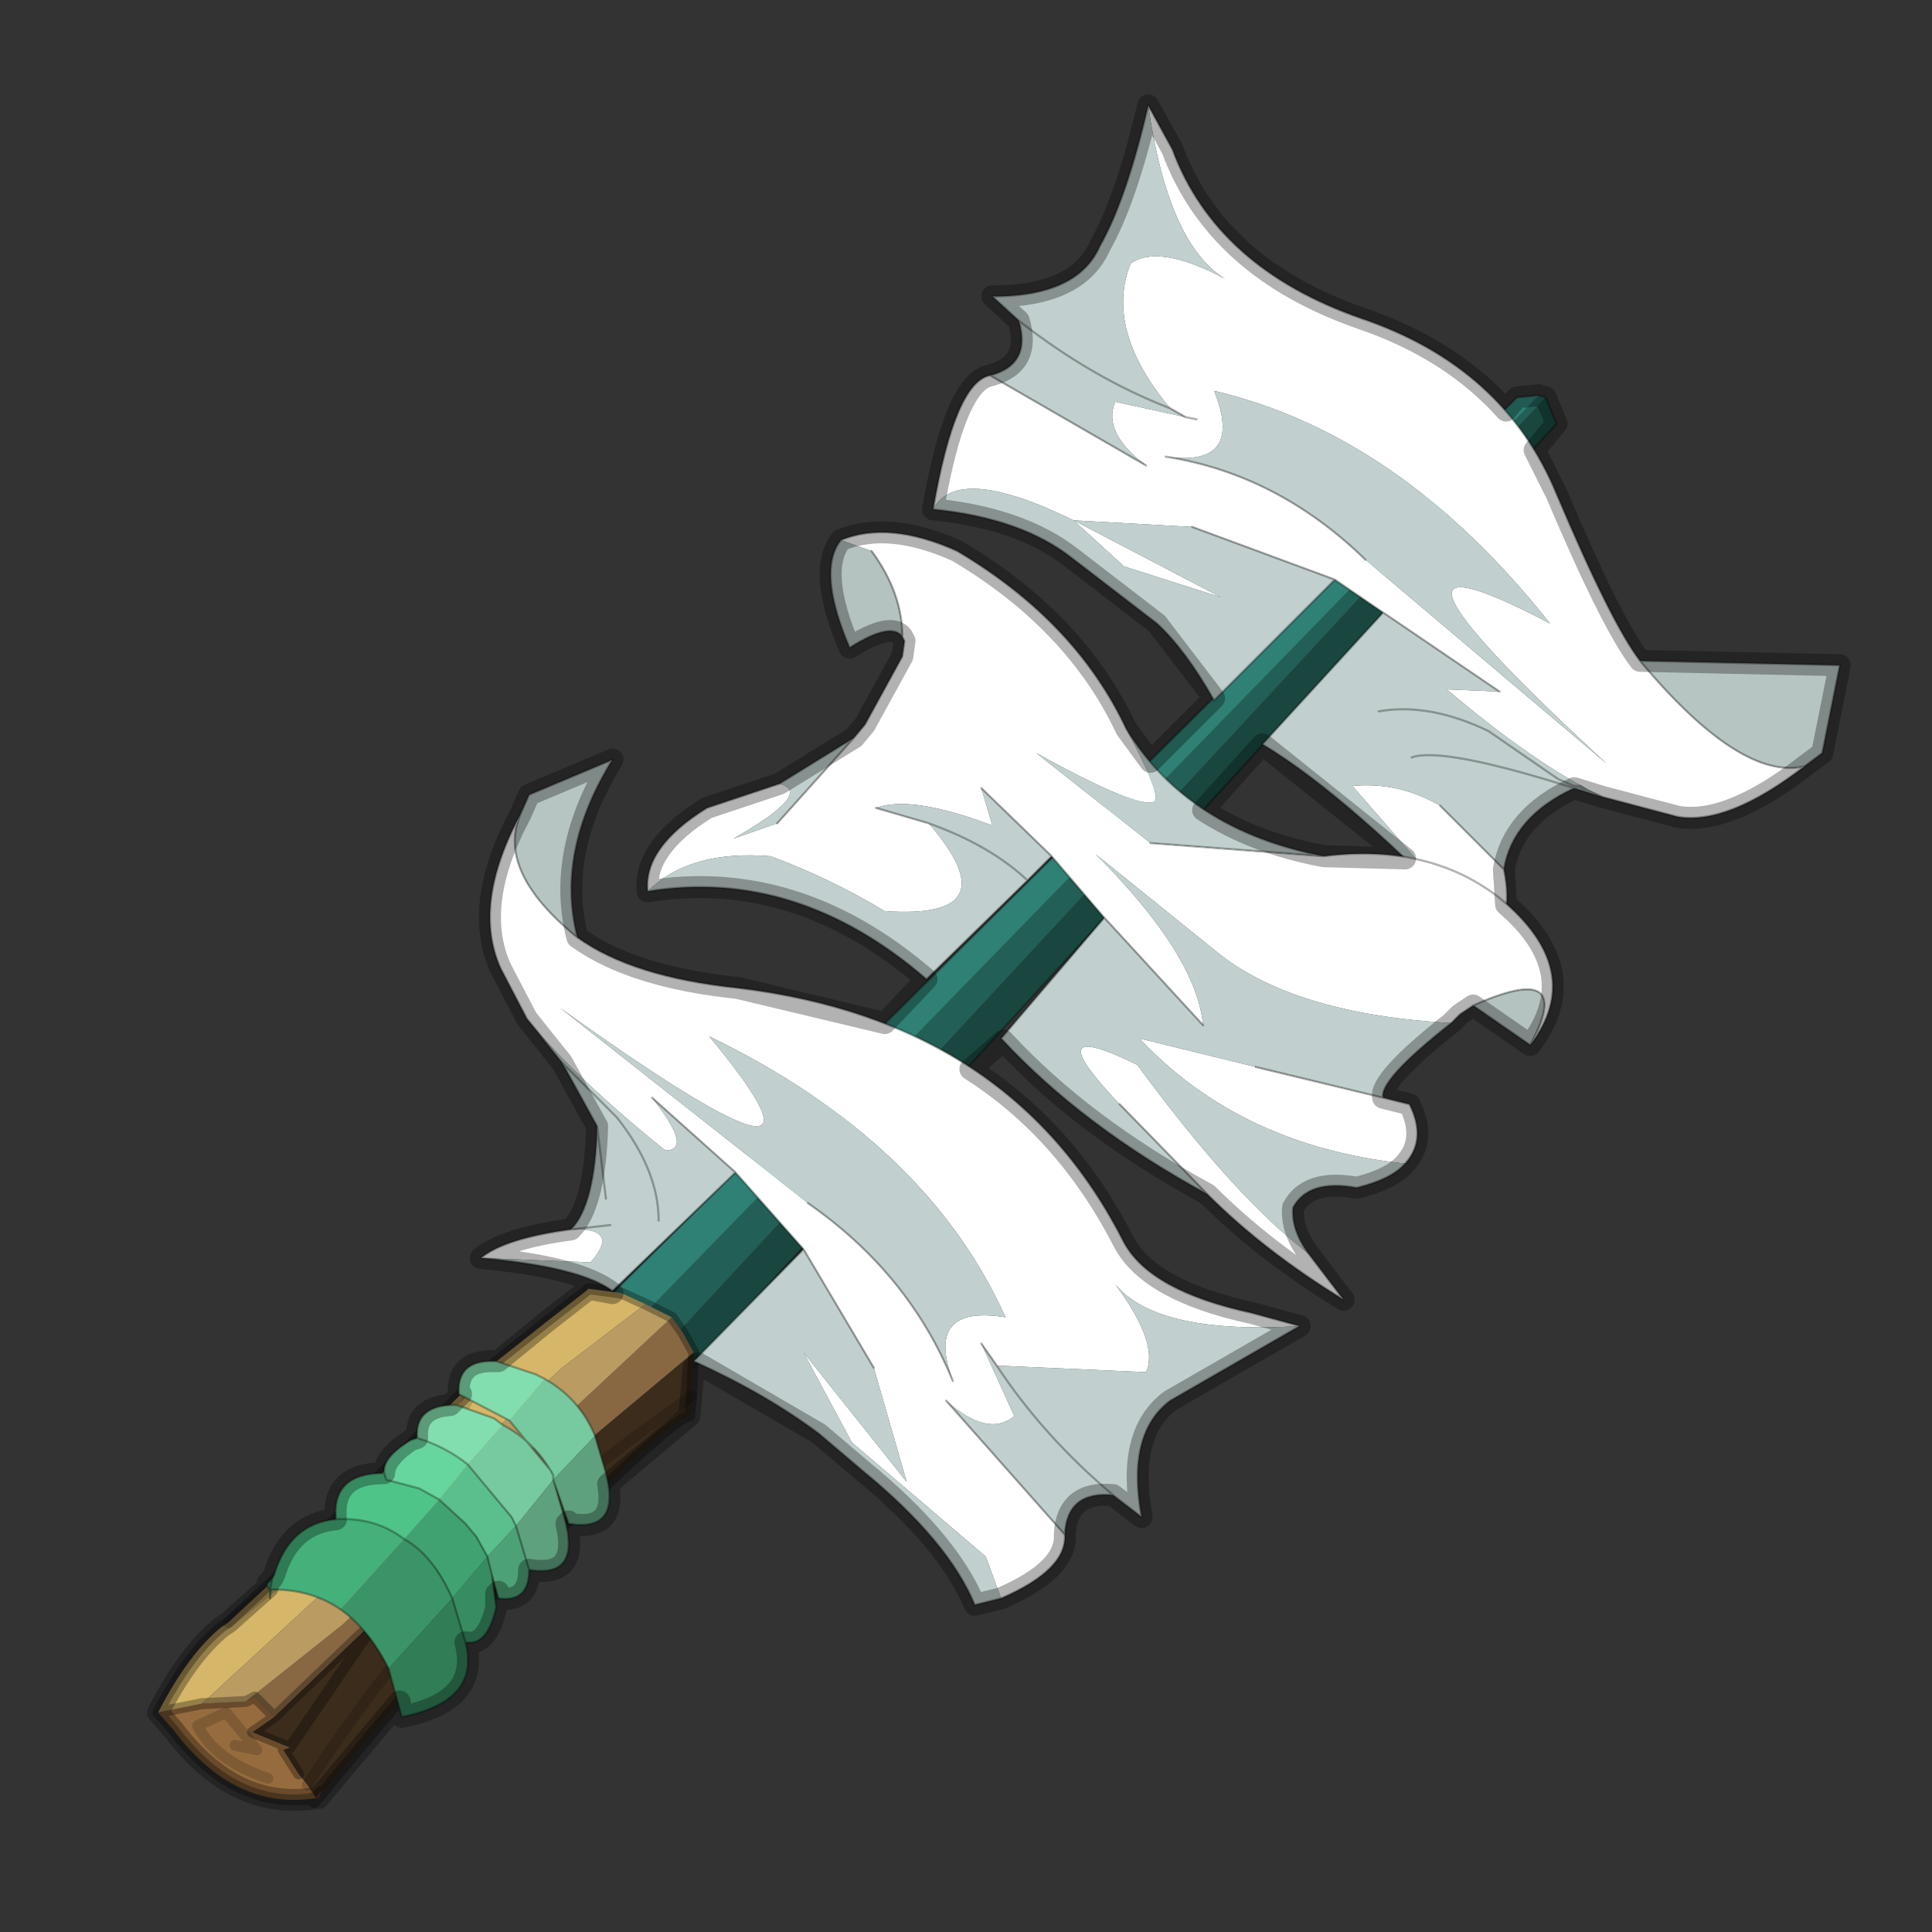 <?xml version="1.0" encoding="UTF-8" standalone="no"?>
<svg xmlns:xlink="http://www.w3.org/1999/xlink" height="440.0px" width="440.0px" xmlns="http://www.w3.org/2000/svg">
  <rect width="100%" height="100%" fill="#333333" stroke="none"/>
  <g transform="matrix(10.0, 0.0, 0.0, 10.0, 0.0, 0.0)">
    <use height="44.0" transform="matrix(1.0, 0.0, 0.0, 1.0, 0.0, 0.0)" width="44.0" xlink:href="#shape0"/>
  </g>
  <defs>
    <g id="shape0" transform="matrix(1.0, 0.0, 0.0, 1.0, 0.0, 0.0)">
      <path d="M44.0 44.0 L0.0 44.0 0.0 0.0 44.0 0.0 44.0 44.0" fill="#43adca" fill-opacity="0.0" fill-rule="evenodd" stroke="none"/>
      <path d="M35.05 9.0 L35.2 9.05 15.3 30.5 15.05 30.2 15.0 30.15 14.95 30.15 14.9 30.1 14.9 30.05 14.7 29.9 35.05 9.0" fill="#225f56" fill-rule="evenodd" stroke="none"/>
      <path d="M14.7 29.9 L14.15 29.6 13.85 29.55 34.55 9.05 35.05 9.0 14.7 29.9" fill="#2e8174" fill-rule="evenodd" stroke="none"/>
      <path d="M35.2 9.05 L35.45 9.65 15.55 31.4 15.4 31.5 15.4 31.05 15.05 30.2 15.3 30.5 35.2 9.05" fill="#194740" fill-rule="evenodd" stroke="none"/>
      <path d="M14.7 29.9 L14.15 29.6 13.85 29.55 34.55 9.05 35.05 9.0 35.2 9.05 35.45 9.65 15.55 31.4 15.4 31.5 15.4 31.05 15.05 30.2 15.0 30.15 14.95 30.15 14.9 30.1 14.9 30.05 14.7 29.9 Z" fill="none" stroke="#000000" stroke-linecap="round" stroke-linejoin="round" stroke-opacity="0.302" stroke-width="0.05"/>
      <path d="M15.3 30.0 L15.55 30.35 15.8 30.8 8.75 36.7 8.65 36.8 6.25 39.1 5.8 38.65 5.6 38.75 7.8 37.0 15.3 30.0" fill="#876843" fill-rule="evenodd" stroke="none"/>
      <path d="M13.4 29.35 L13.35 29.4 13.4 29.35" fill="#d6c088" fill-rule="evenodd" stroke="none"/>
      <path d="M13.4 29.35 L13.35 29.35 13.4 29.35 M6.25 39.1 L8.65 36.8 8.75 36.7 15.8 30.8 15.75 31.8 15.7 32.25 Q15.35 32.3 13.1 34.5 10.8 36.6 7.25 40.95 L7.2 40.95 7.25 40.95 7.2 40.95 7.25 40.95 Q7.4 40.65 7.2 40.95 L7.0 40.65 6.8 40.4 6.45 39.85 6.6 39.8 5.75 39.45 6.25 39.1 M7.2 41.0 L7.15 41.05 7.2 40.95 7.2 41.0 7.2 40.95 7.2 41.0 M15.75 31.8 Q13.0 33.7 10.7 35.85 8.5 38.3 7.0 40.65 8.5 38.3 10.7 35.85 13.0 33.7 15.75 31.8 M8.65 36.8 L6.6 39.8 8.65 36.8" fill="#3b2c1c" fill-rule="evenodd" stroke="none"/>
      <path d="M7.2 40.95 L7.2 41.0 7.2 40.95 7.2 41.0 7.2 40.95 Q7.4 40.65 7.25 40.95 L7.2 40.95" fill="#8e483e" fill-rule="evenodd" stroke="none"/>
      <path d="M3.6 39.0 L4.6 38.8 5.6 38.75 5.8 38.65 6.25 39.1 5.75 39.45 6.6 39.8 6.45 39.85 6.8 40.4 7.0 40.65 7.2 40.95 Q5.35 41.25 3.95 39.4 L3.6 39.0 M5.35 39.75 L5.85 39.85 5.15 39.0 4.5 39.3 Q4.9 40.1 6.1 40.5 4.9 40.1 4.5 39.3 L5.15 39.0 5.85 39.85 5.35 39.75" fill="#966c3e" fill-rule="evenodd" stroke="none"/>
      <path d="M13.35 29.4 L13.4 29.35 14.15 29.45 14.7 29.7 12.8 31.15 8.55 35.1 8.35 35.35 4.6 38.8 3.6 39.0 Q4.3 37.65 5.05 37.05 L5.2 36.95 6.7 35.55 10.7 31.55 10.85 31.4 10.95 31.35 11.0 31.3 11.05 31.3 11.25 31.05 12.45 30.1 13.35 29.4 M5.2 36.95 L8.8 34.05 Q10.2 32.8 11.0 31.3 10.2 32.8 8.8 34.05 L5.2 36.95" fill="#d6b668" fill-rule="evenodd" stroke="none"/>
      <path d="M4.6 38.8 L8.35 35.35 8.55 35.1 12.8 31.15 14.7 29.7 15.3 30.0 7.8 37.0 5.6 38.75 4.6 38.8" fill="#ba9c62" fill-rule="evenodd" stroke="none"/>
      <path d="M13.4 29.35 L13.35 29.4 12.45 30.1 11.25 31.05 11.05 31.3 11.0 31.3 M5.2 36.95 L5.05 37.05 Q4.3 37.65 3.6 39.0 L4.6 38.8 5.6 38.75 5.8 38.65 6.25 39.1 8.65 36.8 8.75 36.7 M14.7 29.7 L14.15 29.45 13.4 29.35 M15.8 30.8 L15.55 30.35 15.3 30.0 14.7 29.7 M15.8 30.8 L15.75 31.8 15.7 32.25 Q15.35 32.3 13.1 34.5 10.8 36.6 7.25 40.95 L7.2 40.95 7.2 41.0 7.15 41.05 7.2 40.95 7.1 40.95 7.2 40.95 Q5.35 41.25 3.95 39.4 L3.6 39.0 M5.2 36.95 L6.7 35.55 10.7 31.55 10.85 31.4 10.95 31.35 11.0 31.3 M7.2 40.95 L7.25 40.95 7.2 40.95 7.2 41.0 7.2 40.95 7.2 41.0 7.2 40.95 7.25 40.95 7.2 40.95 Q7.4 40.65 7.25 40.95 L7.2 40.95 M6.8 40.4 L6.45 39.85 6.6 39.8 5.75 39.45 6.25 39.1 M6.6 39.8 L8.65 36.8" fill="none" stroke="#000000" stroke-linecap="round" stroke-linejoin="round" stroke-opacity="0.302" stroke-width="0.25"/>
      <path d="M11.0 31.3 Q10.2 32.8 8.8 34.05 L5.2 36.95 M11.0 31.3 L11.05 31.3 M7.0 40.65 Q8.5 38.3 10.7 35.85 13.0 33.7 15.75 31.8 M6.1 40.5 Q4.9 40.1 4.5 39.3 L5.15 39.0 5.85 39.85 5.35 39.75" fill="none" stroke="#000000" stroke-linecap="round" stroke-linejoin="round" stroke-opacity="0.153" stroke-width="0.25"/>
      <path d="M11.45 32.45 Q12.2 32.85 12.6 33.6 L12.55 33.5 11.6 32.35 12.4 31.4 Q13.2 31.85 13.55 32.7 L12.6 33.7 12.6 33.6 12.6 33.7 11.75 34.75 11.65 34.55 10.65 33.35 11.45 32.45" fill="#77caa0" fill-rule="evenodd" stroke="none"/>
      <path d="M10.0 34.15 L10.65 33.35 11.65 34.55 11.75 34.75 11.1 35.45 10.85 35.0 10.6 34.7 10.0 34.15" fill="#5bbf8d" fill-rule="evenodd" stroke="none"/>
      <path d="M10.0 34.15 L10.6 34.7 10.85 35.0 11.1 35.45 10.3 36.4 Q9.85 35.4 9.2 35.05 L10.0 34.15" fill="#40a271" fill-rule="evenodd" stroke="none"/>
      <path d="M6.2 35.95 L6.15 36.2 6.2 36.2 6.15 36.4 6.15 36.2 6.1 36.15 6.1 36.05 6.2 35.95 M7.75 36.65 L9.2 35.05 Q9.85 35.4 10.3 36.4 L8.85 38.0 Q8.4 37.1 7.75 36.65" fill="#3a9467" fill-rule="evenodd" stroke="none"/>
      <path d="M6.2 36.2 L6.15 36.2 6.2 35.95 6.25 35.85 Q6.6 34.7 7.65 34.6 8.55 34.55 9.2 35.05 L7.75 36.65 Q7.1 36.2 6.2 36.2" fill="#44b07a" fill-rule="evenodd" stroke="none"/>
      <path d="M9.2 35.05 Q8.55 34.55 7.65 34.6 7.55 33.55 8.75 33.55 L8.8 33.7 9.55 33.9 10.0 34.15 9.2 35.05" fill="#4ec489" fill-rule="evenodd" stroke="none"/>
      <path d="M8.75 33.55 Q8.7 33.2 9.35 32.8 L9.5 32.75 Q10.15 32.95 10.65 33.35 L10.0 34.15 9.55 33.9 8.8 33.7 8.75 33.55" fill="#66d69e" fill-rule="evenodd" stroke="none"/>
      <path d="M9.5 32.75 Q9.45 32.05 10.25 32.0 L10.4 32.0 11.25 32.3 11.45 32.45 10.65 33.35 Q10.15 32.95 9.5 32.75 M11.6 32.35 L10.45 31.75 Q10.4 31.0 11.2 31.0 L11.3 31.0 12.2 31.3 12.4 31.4 11.6 32.35" fill="#82deae" fill-rule="evenodd" stroke="none"/>
      <path d="M10.6 37.4 Q10.95 38.75 9.15 39.1 L8.85 38.0 10.3 36.4 10.6 37.4" fill="#307d56" fill-rule="evenodd" stroke="none"/>
      <path d="M11.2 35.85 L11.3 36.6 Q11.1 37.5 10.6 37.4 L10.3 36.4 11.1 35.45 11.2 35.85" fill="#388c62" fill-rule="evenodd" stroke="none"/>
      <path d="M12.05 35.75 Q12.05 36.5 11.35 36.4 L11.2 35.85 11.1 35.45 11.75 34.75 12.05 35.75" fill="#4da177" fill-rule="evenodd" stroke="none"/>
      <path d="M13.55 32.7 L13.8 33.55 Q14.15 34.9 12.95 34.7 L12.6 33.7 12.85 34.55 Q13.25 35.95 12.05 35.75 L11.75 34.75 12.6 33.7 13.55 32.7" fill="#5ea17e" fill-rule="evenodd" stroke="none"/>
      <path d="M6.2 35.95 L6.15 36.2 6.2 36.2 Q7.1 36.2 7.75 36.65 M9.2 35.05 Q8.55 34.55 7.65 34.6 6.6 34.7 6.25 35.85 L6.2 35.95 6.1 36.05 M6.1 36.15 L6.15 36.2 6.15 36.4 M7.65 34.6 Q7.55 33.55 8.75 33.55 8.7 33.2 9.35 32.8 L9.5 32.75 Q9.45 32.05 10.25 32.0 L10.4 32.0 11.25 32.3 11.45 32.45 Q12.2 32.85 12.6 33.6 L12.55 33.5 11.6 32.35 10.45 31.75 Q10.4 31.0 11.2 31.0 L11.3 31.0 12.2 31.3 12.4 31.4 Q13.2 31.85 13.55 32.7 L13.8 33.55 Q14.15 34.9 12.95 34.7 L12.6 33.7 12.85 34.55 Q13.25 35.95 12.05 35.75 12.05 36.5 11.35 36.4 L11.2 35.85 11.3 36.6 Q11.1 37.5 10.6 37.4 10.95 38.75 9.15 39.1 L8.85 38.0 Q8.4 37.1 7.75 36.65 M8.75 33.55 L8.8 33.7 9.55 33.9 10.0 34.15 10.6 34.7 10.85 35.0 11.1 35.45 11.2 35.85 M10.65 33.35 Q10.15 32.95 9.5 32.75 M11.75 34.75 L11.65 34.55 10.65 33.35 M12.6 33.7 L12.6 33.6 M9.2 35.05 Q9.85 35.4 10.3 36.4 M10.6 37.4 L10.3 36.4 M11.75 34.75 L12.05 35.75" fill="none" stroke="#000000" stroke-linecap="round" stroke-linejoin="round" stroke-opacity="0.302" stroke-width="0.05"/>
      <path d="M11.85 18.55 Q11.3 19.85 13.15 21.35 14.4 22.25 16.8 22.5 23.05 23.25 25.6 28.3 26.2 29.4 28.5 29.9 L29.6 30.2 Q26.35 30.4 25.4 29.25 26.4 30.6 26.1 31.25 L22.7 31.1 22.35 30.6 23.1 32.25 Q22.5 32.75 21.55 31.9 L24.25 34.95 Q24.3 35.75 22.8 36.4 L22.45 35.45 19.4 32.85 18.3 30.8 20.65 33.75 19.9 31.15 18.3 28.45 16.75 26.7 14.85 25.0 Q15.8 26.2 15.15 26.2 13.1 24.55 12.0 23.2 L11.4 22.05 Q10.75 20.6 11.85 18.55 M10.95 28.65 Q11.5 28.2 13.0 28.0 14.15 27.95 13.45 28.75 L10.95 28.65 M21.7 31.45 Q21.05 29.7 22.9 30.0 21.1 26.0 16.15 23.6 19.8 28.0 12.75 22.95 L18.4 27.4 Q20.7 29.0 21.7 31.45" fill="#ffffff" fill-rule="evenodd" stroke="none"/>
      <path d="M29.6 30.2 L26.65 31.9 Q25.65 32.65 26.0 34.55 L25.35 34.05 Q24.3 33.95 24.25 34.95 L21.55 31.9 Q22.5 32.75 23.1 32.25 L22.35 30.6 22.7 31.1 26.1 31.25 Q26.4 30.6 25.4 29.25 26.35 30.4 29.6 30.2 M22.8 36.4 L22.2 36.55 Q21.6 35.1 19.65 33.5 L18.65 32.65 Q17.45 31.75 15.8 31.0 L18.3 28.45 19.9 31.15 20.65 33.75 18.3 30.8 19.4 32.85 22.45 35.45 22.8 36.4 M16.75 26.7 L13.95 29.4 Q13.2 28.85 10.95 28.65 L13.45 28.75 Q14.15 27.95 13.0 28.0 13.55 27.45 13.6 25.65 L12.8 24.2 12.0 23.2 Q13.1 24.55 15.15 26.2 15.8 26.2 14.85 25.0 L16.75 26.7 M15.0 27.8 Q15.0 26.65 14.05 25.45 L12.8 24.2 14.05 25.45 Q15.0 26.65 15.0 27.8 M13.6 25.65 L13.8 27.3 13.6 25.65 M13.9 27.9 L13.0 28.0 13.9 27.9 M18.4 27.4 L12.75 22.95 Q19.8 28.0 16.15 23.6 21.1 26.0 22.9 30.0 21.05 29.7 21.7 31.45 20.7 29.0 18.4 27.4 M22.7 31.1 Q23.75 32.7 25.35 34.05 23.75 32.7 22.7 31.1" fill="#c1d0ce" fill-rule="evenodd" stroke="none"/>
      <path d="M11.85 18.55 L12.05 18.1 13.95 17.3 Q12.65 19.4 13.15 21.35 11.3 19.85 11.85 18.55" fill="#b6c4c2" fill-rule="evenodd" stroke="none"/>
      <path d="M13.15 21.35 Q12.65 19.4 13.95 17.3 L12.05 18.1 11.85 18.55 Q11.3 19.85 13.15 21.35 14.4 22.25 16.8 22.5 23.05 23.25 25.6 28.3 26.2 29.4 28.5 29.9 L29.6 30.2 26.65 31.9 Q25.65 32.65 26.0 34.55 L25.35 34.05 Q24.3 33.95 24.25 34.95 24.3 35.75 22.8 36.4 L22.2 36.55 Q21.6 35.1 19.65 33.5 L18.65 32.65 Q17.45 31.75 15.8 31.0 L18.3 28.45 16.75 26.7 13.95 29.4 Q13.2 28.85 10.95 28.65 11.5 28.2 13.0 28.0 13.55 27.45 13.6 25.65 L12.8 24.2 12.0 23.2 11.4 22.05 Q10.75 20.6 11.85 18.55 M13.0 28.0 L13.9 27.9 M13.8 27.3 L13.6 25.65 M12.8 24.2 L14.05 25.45 Q15.0 26.65 15.0 27.8 M18.3 28.45 L19.9 31.15 M14.85 25.0 L16.75 26.7 M21.7 31.45 Q20.7 29.0 18.4 27.4 M22.35 30.6 L22.7 31.1 M25.35 34.05 Q23.75 32.7 22.7 31.1 M24.25 34.95 L21.55 31.9" fill="none" stroke="#000000" stroke-linecap="round" stroke-linejoin="round" stroke-opacity="0.302" stroke-width="0.05"/>
      <path d="M26.15 2.4 L26.7 3.4 Q27.7 6.1 31.0 7.25 34.25 8.35 35.45 11.25 36.7 14.2 37.35 15.05 39.65 17.8 41.1 17.45 39.35 18.8 38.2 18.6 L36.5 18.15 Q34.95 17.4 32.95 15.7 L34.15 15.75 31.5 13.95 30.4 13.2 27.15 12.0 24.45 11.85 27.8 13.6 25.6 12.9 24.45 11.85 Q21.8 10.55 21.25 11.6 21.75 8.7 22.55 8.55 L26.1 10.6 Q25.1 9.85 25.4 9.15 L27.0 9.5 26.65 9.3 Q25.15 7.5 25.75 6.0 26.4 5.55 27.9 6.35 26.6 5.55 26.15 2.4 M34.25 19.8 Q34.5 21.0 33.85 21.4 L30.8 17.9 Q31.85 17.8 32.8 18.35 L34.25 19.8 M27.25 9.55 L27.0 9.5 27.25 9.55 M26.55 10.4 Q29.1 10.8 31.1 12.75 L36.6 17.4 Q30.25 11.55 35.3 14.2 31.9 9.9 27.65 8.9 28.35 10.65 26.55 10.4" fill="#ffffff" fill-rule="evenodd" stroke="none"/>
      <path d="M36.5 18.15 L35.85 17.95 Q34.45 18.6 34.25 19.8 L32.8 18.35 Q31.85 17.8 30.8 17.9 L33.85 21.4 Q30.75 18.15 28.75 16.95 L31.5 13.95 34.15 15.75 32.95 15.7 Q34.95 17.4 36.5 18.15 L36.15 18.0 36.5 18.15 M30.4 13.2 L27.65 15.95 Q27.0 14.8 26.35 14.2 L24.4 12.7 Q23.25 11.8 21.25 11.6 21.8 10.55 24.45 11.85 L25.6 12.9 27.8 13.6 24.45 11.85 27.15 12.0 30.4 13.2 M22.55 8.55 Q23.5 8.3 23.2 7.3 L22.6 6.75 Q24.55 6.75 25.05 5.6 25.65 4.55 26.15 2.4 26.6 5.55 27.9 6.35 26.4 5.55 25.75 6.0 25.15 7.5 26.65 9.3 L27.0 9.5 25.4 9.15 Q25.1 9.85 26.1 10.6 L22.55 8.55 M31.1 12.75 Q29.1 10.8 26.55 10.4 28.35 10.65 27.65 8.9 31.9 9.9 35.3 14.2 30.25 11.55 36.6 17.4 L31.1 12.75 M31.4 16.2 Q32.55 16.0 33.9 16.65 L35.35 17.65 35.5 17.75 35.85 17.9 35.9 17.9 36.15 18.0 36.0 17.9 36.15 18.0 35.9 17.9 36.0 17.9 35.85 17.95 Q32.85 17.0 32.15 17.25 32.85 17.0 35.85 17.95 L36.0 17.9 35.9 17.9 35.85 17.9 35.5 17.75 35.35 17.65 33.9 16.65 Q32.55 16.0 31.4 16.2 M23.2 7.3 Q24.85 8.6 26.65 9.3 24.85 8.6 23.2 7.3" fill="#c1d0ce" fill-rule="evenodd" stroke="none"/>
      <path d="M37.35 15.05 L41.9 15.15 41.5 17.15 41.1 17.45 Q39.65 17.8 37.35 15.05" fill="#b6c4c2" fill-rule="evenodd" stroke="none"/>
      <path d="M26.15 2.4 L26.7 3.4 Q27.7 6.1 31.0 7.25 34.25 8.35 35.45 11.25 36.7 14.2 37.35 15.05 L41.9 15.15 41.5 17.15 41.1 17.45 Q39.35 18.8 38.2 18.6 L36.5 18.15 35.85 17.95 Q34.45 18.6 34.25 19.8 34.5 21.0 33.85 21.4 30.75 18.15 28.75 16.95 L31.5 13.95 30.4 13.2 27.65 15.95 Q27.0 14.8 26.35 14.2 L24.4 12.7 Q23.25 11.8 21.25 11.6 21.75 8.7 22.55 8.55 23.5 8.3 23.2 7.3 L22.6 6.75 Q24.55 6.75 25.05 5.6 25.65 4.55 26.15 2.4 M26.65 9.3 L27.0 9.5 27.25 9.55 M30.4 13.2 L27.15 12.0 M26.55 10.4 Q29.1 10.8 31.1 12.75 M36.0 17.9 L36.15 18.0 35.9 17.9 36.0 17.9 35.85 17.95 Q32.85 17.0 32.15 17.25 M36.5 18.15 L36.15 18.0 M35.9 17.9 L35.85 17.9 35.5 17.75 35.35 17.65 33.9 16.65 Q32.55 16.0 31.4 16.2 M32.8 18.35 L34.25 19.8 M34.15 15.75 L31.5 13.95 M41.1 17.45 Q39.65 17.8 37.35 15.05 M26.65 9.3 Q24.85 8.6 23.2 7.3 M26.1 10.6 L22.55 8.55" fill="none" stroke="#000000" stroke-linecap="round" stroke-linejoin="round" stroke-opacity="0.302" stroke-width="0.05"/>
      <path d="M25.65 16.6 Q26.45 18.1 26.3 18.25 25.95 18.45 23.6 17.15 L26.2 19.2 30.15 19.5 Q32.55 19.2 34.15 20.45 36.15 22.1 34.85 23.8 35.9 21.85 33.55 22.9 L33.25 23.1 33.05 23.3 Q29.55 23.1 27.8 21.75 L24.95 19.45 Q27.25 21.75 27.4 23.35 L25.15 20.9 23.95 19.5 22.35 17.95 22.6 18.8 Q20.75 18.1 19.95 18.4 L21.15 18.75 Q23.05 20.95 20.15 20.75 18.9 20.0 17.55 19.5 15.7 19.35 14.75 20.3 14.65 19.3 16.1 18.4 L17.75 17.85 Q18.55 18.05 16.7 19.1 L17.7 18.75 19.45 16.8 19.7 16.5 20.55 14.95 20.6 14.6 20.55 14.5 Q20.55 13.5 19.85 12.55 L19.15 12.3 Q20.25 11.85 21.8 12.55 24.5 14.15 25.65 16.6 M31.5 25.0 L32.1 25.15 Q32.5 25.95 32.0 26.5 28.25 26.1 25.95 23.65 L28.6 24.3 31.5 25.0 M29.8 28.55 L30.6 29.6 Q28.8 28.5 27.5 27.2 L25.5 25.15 Q23.55 23.1 25.9 24.25 28.1 27.25 29.8 28.55" fill="#ffffff" fill-rule="evenodd" stroke="none"/>
      <path d="M25.65 16.6 Q27.05 18.9 30.15 19.5 L26.2 19.2 23.6 17.15 Q25.95 18.45 26.3 18.25 26.45 18.1 25.65 16.6 M33.05 23.3 Q31.4 24.6 31.5 25.0 L28.6 24.3 25.95 23.65 Q28.25 26.1 32.0 26.5 31.7 26.85 30.9 27.05 29.8 26.85 29.45 27.5 29.4 28.0 29.8 28.55 28.1 27.25 25.9 24.25 23.55 23.1 25.5 25.15 L27.5 27.2 Q24.65 25.65 22.8 23.65 L25.15 20.9 27.4 23.35 Q27.25 21.75 24.95 19.45 L27.8 21.75 Q29.55 23.1 33.05 23.3 M23.95 19.5 L23.4 20.05 21.1 22.3 Q18.15 19.75 14.75 20.3 15.7 19.35 17.55 19.5 18.9 20.0 20.15 20.75 23.05 20.95 21.15 18.75 L19.95 18.4 Q20.75 18.1 22.6 18.8 L22.35 17.95 23.95 19.5 M17.75 17.85 L19.45 16.8 17.7 18.75 16.7 19.1 Q18.55 18.05 17.75 17.85 M23.4 20.05 Q22.55 19.25 21.15 18.75 22.55 19.25 23.4 20.05" fill="#c1d0ce" fill-rule="evenodd" stroke="none"/>
      <path d="M34.85 23.8 L33.55 22.9 Q35.9 21.85 34.85 23.8 M20.55 14.5 Q20.3 14.15 19.35 14.75 18.6 13.0 19.15 12.3 L19.85 12.55 Q20.55 13.5 20.55 14.5" fill="#b4c2c0" fill-rule="evenodd" stroke="none"/>
      <path d="M30.15 19.5 Q27.05 18.9 25.65 16.6 M26.2 19.2 L30.15 19.5 Q32.55 19.2 34.15 20.45 36.15 22.1 34.85 23.8 L33.55 22.9 33.25 23.1 33.05 23.3 Q31.4 24.6 31.5 25.0 L32.1 25.15 Q32.5 25.95 32.0 26.5 31.7 26.85 30.9 27.05 29.8 26.85 29.45 27.5 29.4 28.0 29.8 28.55 L30.6 29.6 Q28.8 28.5 27.5 27.2 24.65 25.65 22.8 23.65 L25.15 20.9 23.95 19.5 23.4 20.05 21.1 22.3 Q18.15 19.75 14.75 20.3 14.65 19.3 16.1 18.4 L17.75 17.85 19.45 16.8 19.7 16.5 20.55 14.95 20.6 14.6 20.55 14.5 Q20.3 14.15 19.35 14.75 18.6 13.0 19.15 12.3 20.25 11.85 21.8 12.55 24.5 14.15 25.65 16.6 M25.15 20.9 L27.4 23.35 M33.55 22.9 Q35.9 21.85 34.85 23.8 M19.85 12.55 Q20.55 13.5 20.55 14.5 M19.45 16.8 L17.7 18.75 M22.35 17.95 L23.95 19.5 M21.15 18.75 L19.95 18.4 M21.15 18.75 Q22.55 19.25 23.4 20.05 M25.5 25.15 L27.5 27.2 M31.5 25.0 L28.6 24.3" fill="none" stroke="#000000" stroke-linecap="round" stroke-linejoin="round" stroke-opacity="0.302" stroke-width="0.05"/>
      <path d="M41.5 17.15 L41.1 17.45 Q39.35 18.8 38.2 18.6 L36.5 18.15 35.85 17.95 Q34.45 18.6 34.25 19.8 L34.3 20.6 Q36.1 22.15 34.85 23.8 L33.55 22.9 33.25 23.1 33.05 23.3 Q31.4 24.6 31.5 25.0 L32.1 25.15 Q32.5 25.95 32.0 26.5 31.7 26.85 30.9 27.05 29.8 26.85 29.45 27.5 29.4 28.0 29.8 28.55 L30.6 29.6 Q28.8 28.5 27.5 27.2 24.65 25.65 22.85 23.7 L22.1 24.35 Q24.3 25.75 25.6 28.3 26.2 29.4 28.5 29.9 L29.6 30.2 26.65 31.9 Q25.65 32.65 26.0 34.55 L25.35 34.05 Q24.3 33.95 24.25 34.95 24.3 35.75 22.8 36.4 L22.2 36.55 Q21.6 35.1 19.65 33.5 L18.65 32.65 15.9 31.05 15.8 31.15 15.7 32.25 13.85 33.8 Q14.05 34.9 12.95 34.7 L12.95 34.65 12.9 34.7 Q13.2 35.95 12.05 35.75 12.05 36.5 11.35 36.4 L11.35 36.25 11.3 36.3 11.3 36.6 Q11.1 37.5 10.6 37.4 10.95 38.75 9.15 39.1 L9.1 38.75 7.25 40.95 7.2 40.95 Q5.35 41.25 3.95 39.4 L3.6 39.0 Q4.3 37.65 5.05 37.05 L5.2 36.95 6.1 36.15 6.1 36.05 6.2 35.95 6.25 35.85 Q6.6 34.7 7.65 34.6 7.55 33.55 8.75 33.55 8.75 33.2 9.35 32.8 L9.5 32.75 Q9.45 32.05 10.25 32.0 L10.5 31.75 10.45 31.75 Q10.4 31.0 11.2 31.0 L11.35 31.0 12.45 30.1 13.35 29.4 13.4 29.35 13.95 29.45 Q13.2 28.85 10.95 28.65 11.5 28.2 13.0 28.0 13.55 27.45 13.6 25.65 L12.8 24.2 12.0 23.2 11.4 22.05 Q10.75 20.6 11.85 18.55 L12.05 18.1 13.95 17.3 Q12.65 19.4 13.15 21.35 14.4 22.25 16.8 22.5 L20.15 23.3 21.1 22.3 Q18.15 19.75 14.75 20.3 14.65 19.3 16.1 18.4 L17.75 17.85 19.45 16.8 19.7 16.5 20.55 14.95 20.6 14.6 20.55 14.5 Q20.3 14.15 19.35 14.75 18.6 13.0 19.15 12.3 20.25 11.85 21.8 12.55 24.5 14.15 25.65 16.6 L26.2 17.35 27.65 15.9 26.35 14.2 24.4 12.7 Q23.25 11.8 21.25 11.6 21.75 8.7 22.55 8.55 23.5 8.3 23.2 7.3 L22.6 6.75 Q24.55 6.75 25.05 5.6 25.65 4.55 26.15 2.4 L26.7 3.4 Q27.7 6.1 31.0 7.25 33.05 7.95 34.3 9.35 L34.55 9.05 35.05 9.0 35.2 9.05 35.45 9.65 34.95 10.25 35.45 11.25 Q36.7 14.2 37.35 15.05 L41.9 15.15 41.5 17.15 M27.4 18.45 Q28.55 19.2 30.15 19.5 L32.0 19.55 28.75 16.95 27.4 18.45" fill="none" stroke="#000000" stroke-linecap="round" stroke-linejoin="round" stroke-opacity="0.302" stroke-width="0.5"/>
    </g>
  </defs>
</svg>
